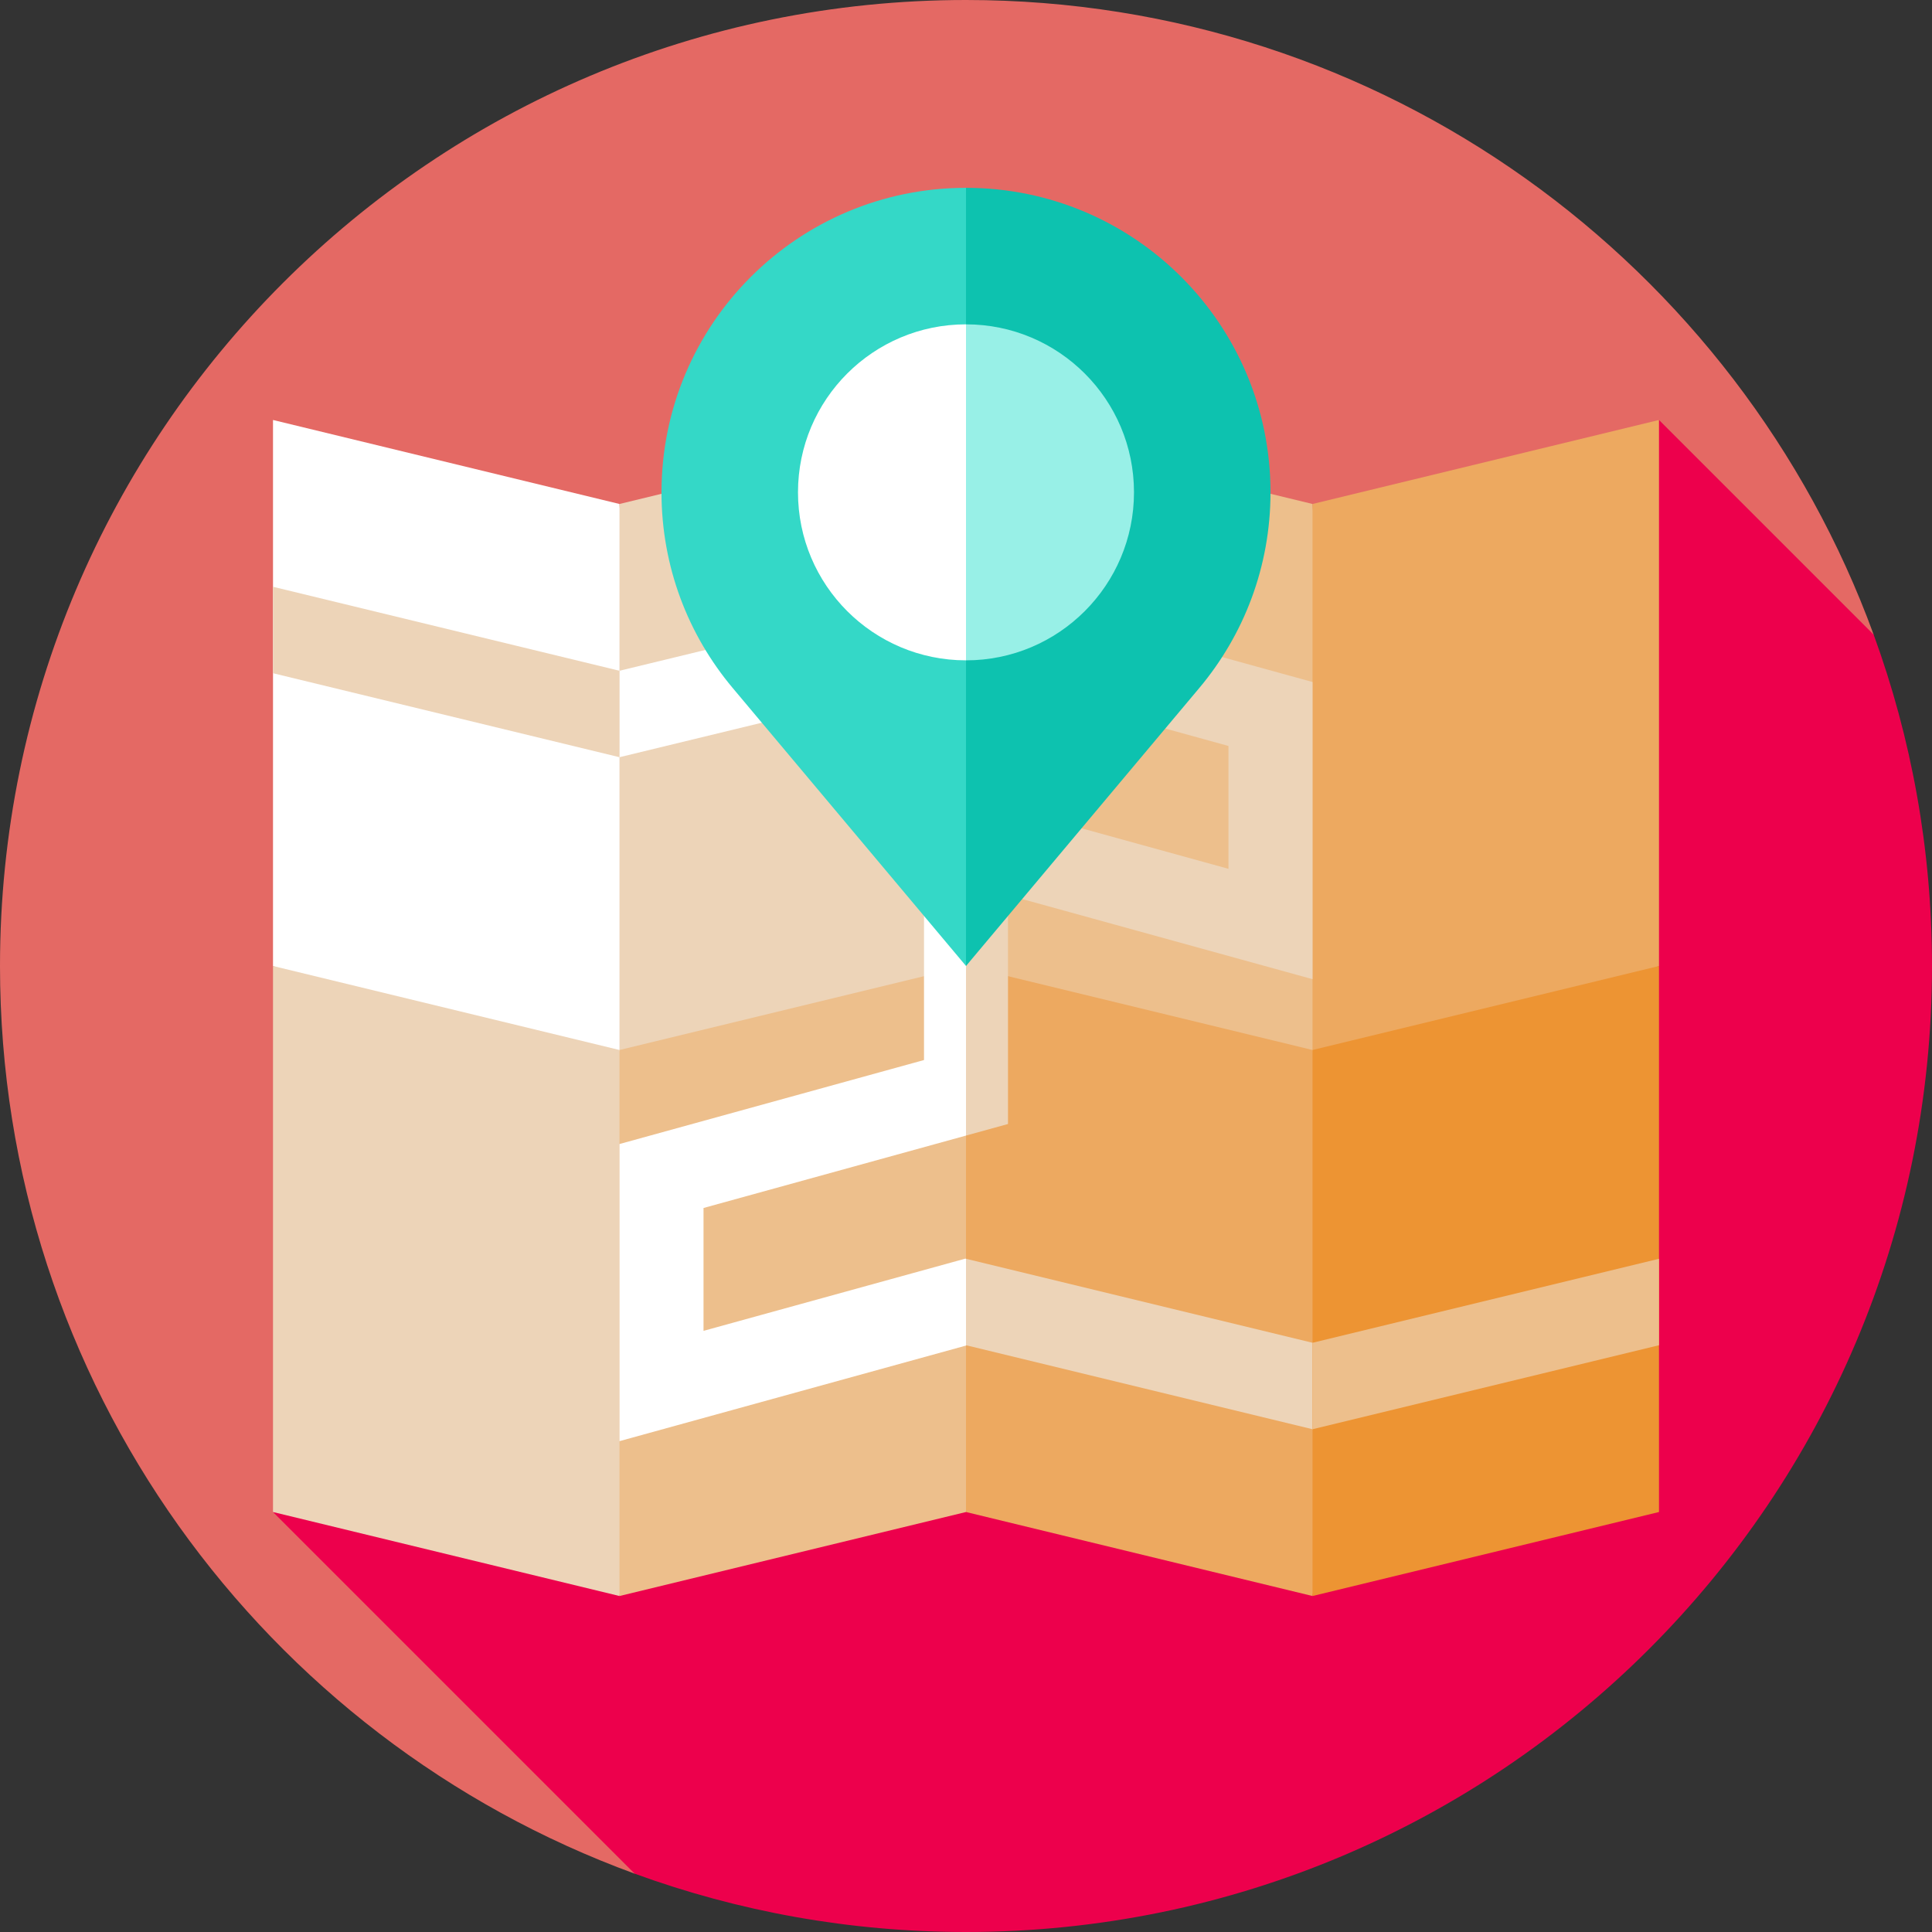 <?xml version="1.0" encoding="UTF-8" standalone="no"?>
<!-- Generator: Adobe Illustrator 19.0.0, SVG Export Plug-In . SVG Version: 6.00 Build 0)  -->
<svg id="Layer_1" style="enable-background:new 0 0 512 512" xmlns="http://www.w3.org/2000/svg" xml:space="preserve" viewBox="0 0 512 512" version="1.1" y="0px" x="0px" xmlns:xlink="http://www.w3.org/1999/xlink">
<rect x="0" y="0" width="512" height="512" fill="#333333" stroke="none"/>
<path d="m496.54 168.19c-35.83-98.132-130-168.19-240.54-168.19-141.38 0-256 114.62-256 256 0 110.54 70.058 204.71 168.19 240.54l328.35-328.35z" fill="#E46964"/>
<path d="m168.19 496.54c27.39 10 56.96 15.46 87.81 15.46 141.38 0 256-114.62 256-256 0-30.847-5.458-60.419-15.458-87.806l-56.89-56.89-367.3 289.4 95.84 95.84z" fill="#ED004C"/>
<polygon points="164.17 133.56 72.348 111.3 72.348 256 175.3 300.52" fill="#fff"/>
<polygon points="267.13 267.13 256 111.3 164.17 133.56 164.17 300.52" fill="#EDD4B8"/>
<polygon points="358.96 300.52 347.83 133.56 256 111.3 256 256" fill="#EDBF8C"/>
<polygon points="347.83 133.56 347.83 300.52 439.65 256 439.65 111.3" fill="#EDA960"/>
<polygon points="72.348 256 72.348 400.7 164.17 422.96 175.3 350.61 164.17 278.26" fill="#EDD4B8"/>
<polygon points="164.17 278.26 164.17 422.96 256 400.7 267.13 328.35 256 256" fill="#EDBF8C"/>
<polygon points="256 256 256 400.7 347.83 422.96 358.96 350.61 347.83 278.26" fill="#EDA960"/>
<polygon points="347.83 422.96 439.65 400.7 439.65 256 347.83 278.26" fill="#ED9433"/>
<polygon points="267.13 297.87 267.13 237.22 347.83 259.49 347.83 180.74 256.18 155.46 256 155.5 256 178.5 325.56 197.69 325.56 230.25 256 211.06 256 300.94" fill="#EDD4B8"/>
<g fill="#fff">
	<polygon points="164.17 177.76 164.17 200.67 255.82 178.45 256 178.5 256 155.5"/>
	<polygon points="255.82 333.55 186.44 352.69 186.44 320.13 256 300.94 256 211.06 244.87 207.99 244.87 280.92 164.17 303.18 164.17 381.92 256 356.59 256 333.59"/>
</g>
<polygon points="256 333.59 256 356.59 256.18 356.54 347.83 378.76 347.83 355.85" fill="#EDD4B8"/>
<polygon points="439.65 333.59 347.83 355.85 347.83 378.76 439.65 356.5" fill="#EDBF8C"/>
<polygon points="72.348 155.5 164.17 177.76 164.17 200.67 72.348 178.41" fill="#EDD4B8"/>
<path d="m256 49.778c-44.567 0-80.696 36.128-80.696 80.696 0 19.741 7.092 37.823 18.864 51.847l61.84 73.68 25.363-103.11-25.36-103.11z" fill="#34D8C7"/>
<path d="m256 49.778v206.22l61.832-73.68c11.77-14.023 18.864-32.105 18.864-51.847 0.01-44.563-36.12-80.692-80.69-80.692z" fill="#0DC2AF"/>
<path d="m256 85.954c24.588 0 44.519 19.929 44.519 44.517s-19.93 44.53-44.52 44.53l-18.825-44.526 18.82-44.516z" fill="#98F0E7"/>
<path d="m256 85.954v89.043c-24.588 0-44.524-19.938-44.524-44.526s19.93-44.516 44.52-44.516z" fill="#fff"/>
</svg>
